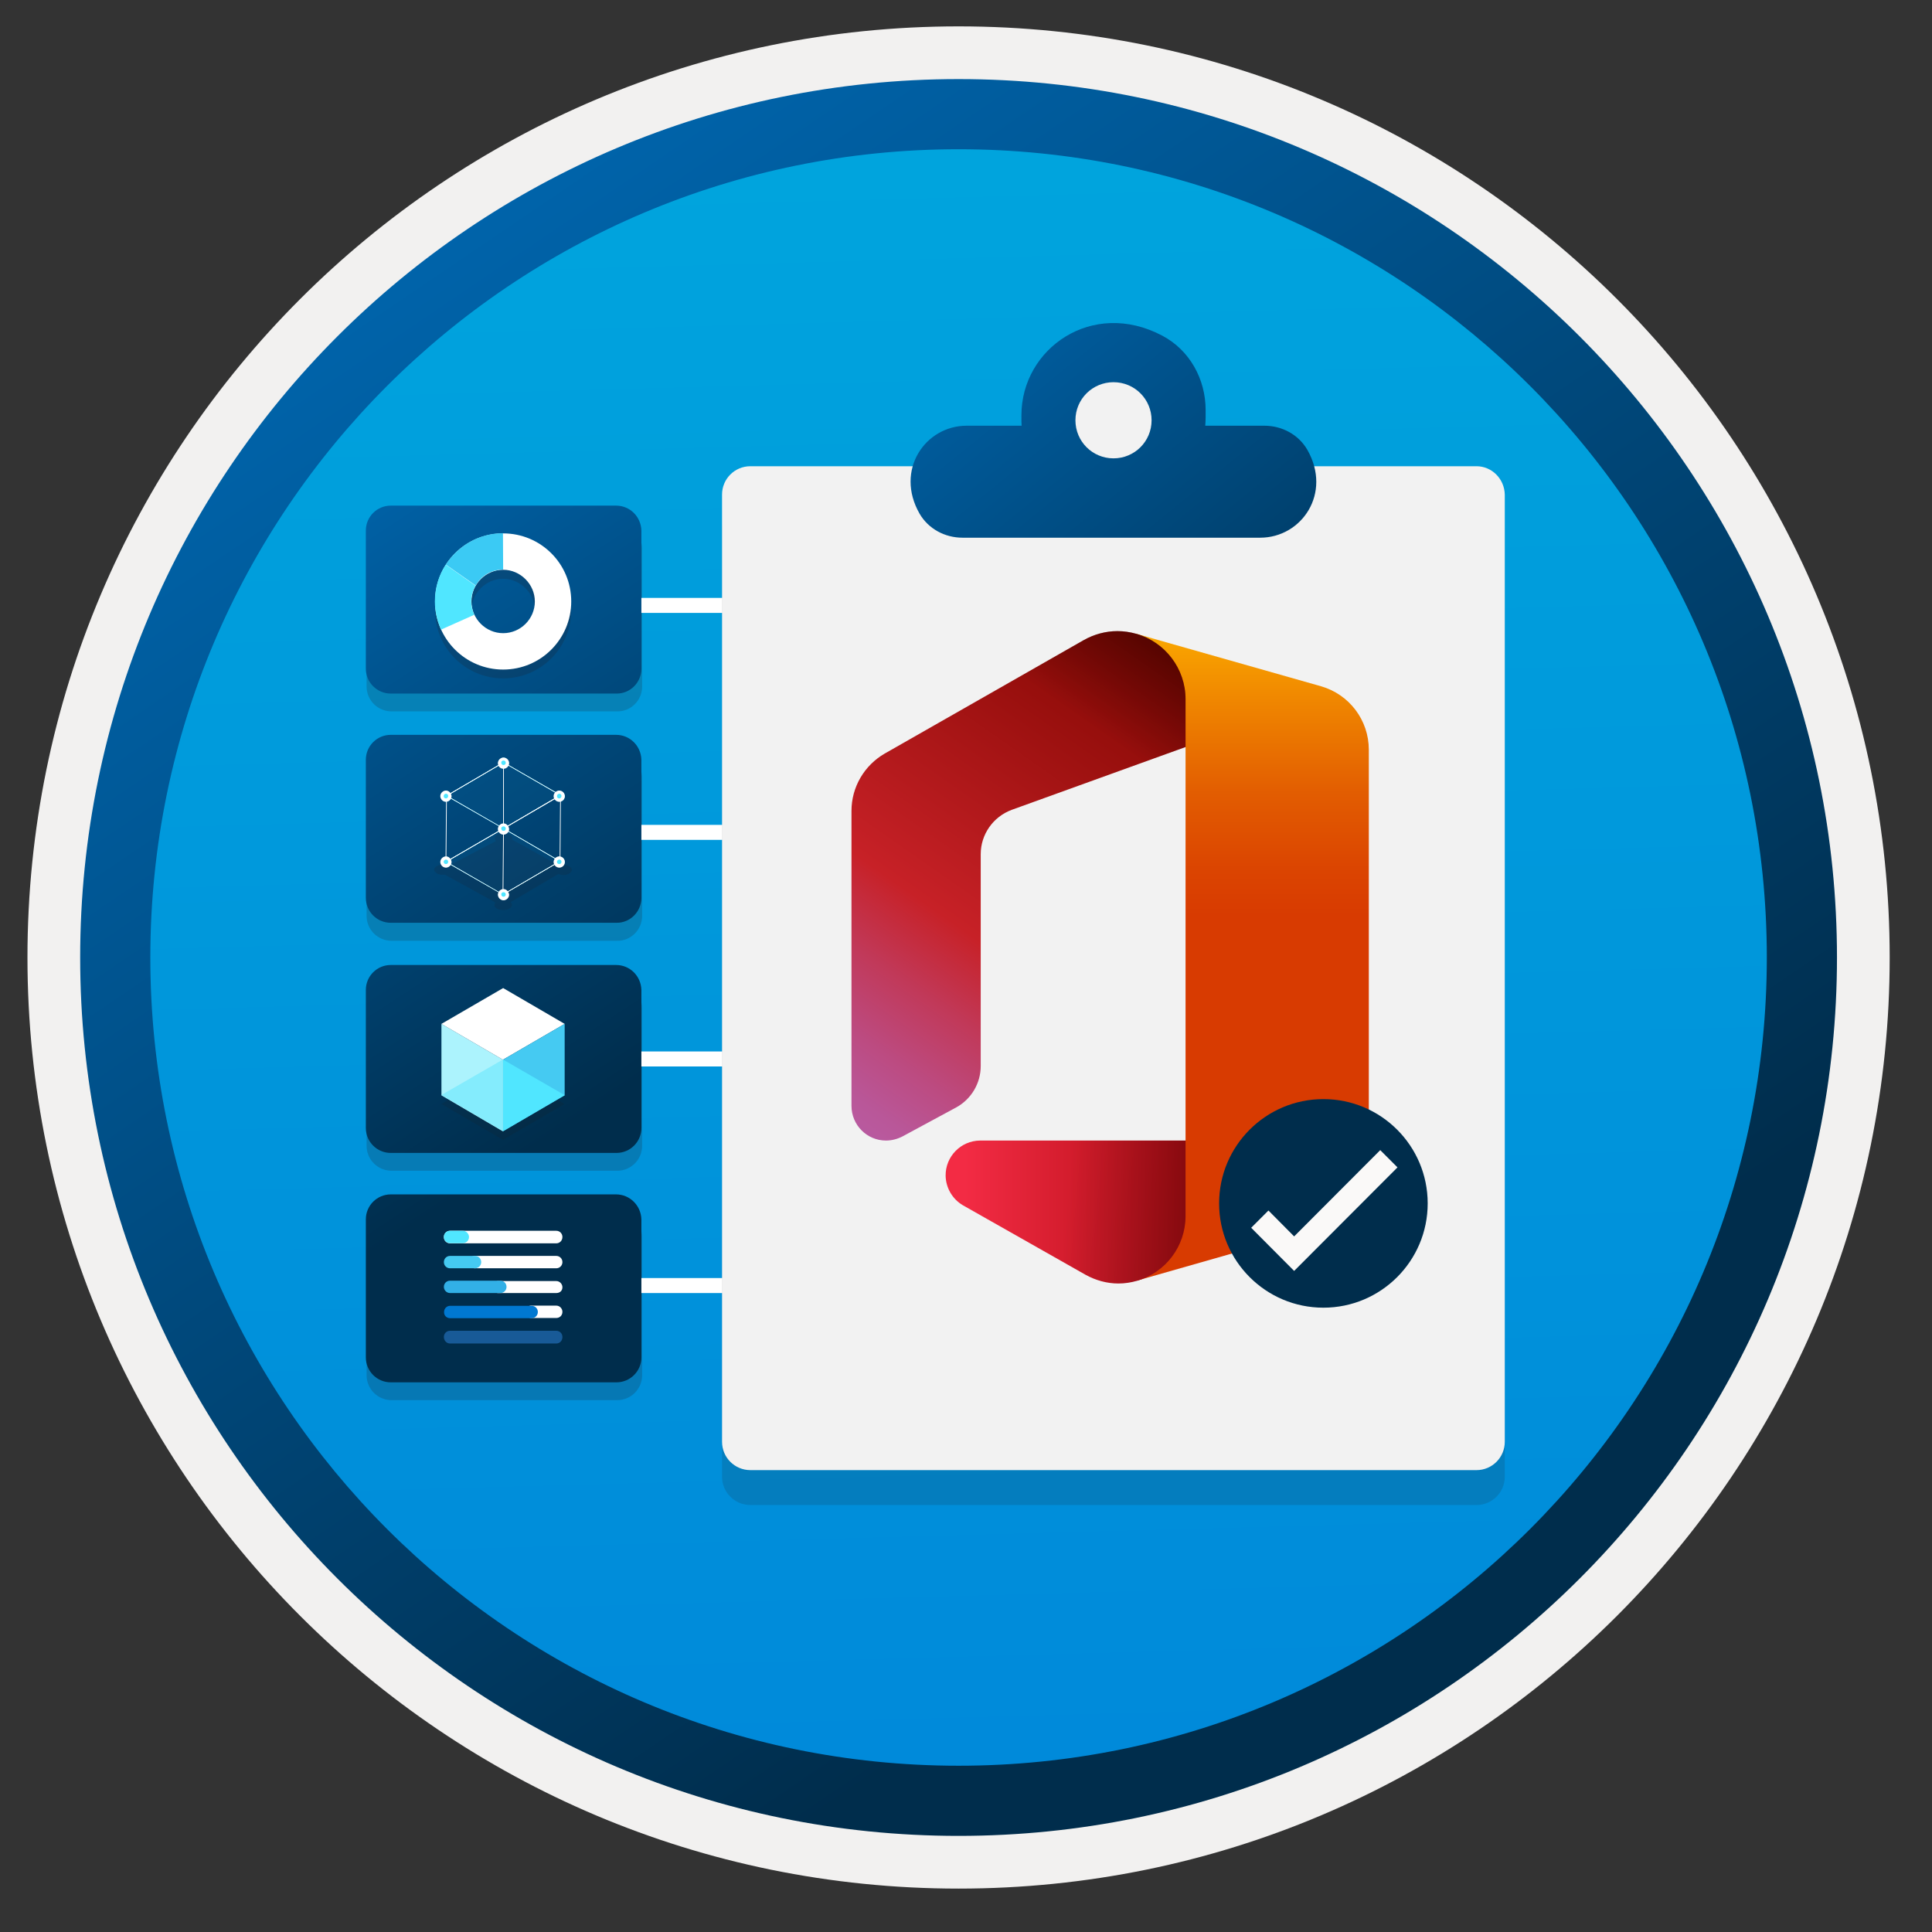 <svg width="103" height="103" viewBox="0 0 103 103" fill="none" xmlns="http://www.w3.org/2000/svg">
<rect x="0" y="0" width="103" height="103" fill="#333333" stroke="none"/>
<path d="M51.104 97.856C25.254 97.856 4.294 76.906 4.294 51.046C4.294 25.186 25.254 4.236 51.104 4.236C76.954 4.236 97.914 25.196 97.914 51.046C97.914 76.896 76.954 97.856 51.104 97.856Z" fill="url(#paint0_linear)"/>
<path fill-rule="evenodd" clip-rule="evenodd" d="M97.004 51.046C97.004 76.396 76.454 96.946 51.104 96.946C25.754 96.946 5.204 76.396 5.204 51.046C5.204 25.696 25.754 5.146 51.104 5.146C76.454 5.146 97.004 25.696 97.004 51.046ZM51.104 1.406C78.524 1.406 100.744 23.626 100.744 51.046C100.744 78.466 78.514 100.686 51.104 100.686C23.684 100.686 1.464 78.456 1.464 51.046C1.464 23.626 23.684 1.406 51.104 1.406Z" fill="#F2F1F0"/>
<path fill-rule="evenodd" clip-rule="evenodd" d="M94.194 51.046C94.194 74.846 74.904 94.136 51.104 94.136C27.304 94.136 8.014 74.846 8.014 51.046C8.014 27.246 27.304 7.956 51.104 7.956C74.904 7.956 94.194 27.246 94.194 51.046ZM51.104 4.216C76.964 4.216 97.934 25.186 97.934 51.046C97.934 76.906 76.964 97.876 51.104 97.876C25.244 97.876 4.274 76.906 4.274 51.046C4.274 25.186 25.234 4.216 51.104 4.216Z" fill="url(#paint1_linear)"/>
<path opacity="0.2" d="M32.894 27.906H20.874C20.144 27.906 19.544 28.496 19.544 29.236V36.596C19.544 37.326 20.134 37.926 20.874 37.926H32.904C33.634 37.936 34.234 37.336 34.234 36.606V29.246C34.224 28.506 33.634 27.906 32.894 27.906Z" fill="#1F1D21"/>
<path opacity="0.2" d="M32.894 52.396H20.874C20.144 52.396 19.544 52.986 19.544 53.726V61.086C19.544 61.816 20.134 62.416 20.874 62.416H32.904C33.634 62.416 34.234 61.826 34.234 61.086V53.746C34.224 53.006 33.634 52.396 32.894 52.396Z" fill="#1F1D21"/>
<path opacity="0.2" d="M32.894 40.136H20.874C20.144 40.136 19.544 40.726 19.544 41.466V48.826C19.544 49.556 20.134 50.156 20.874 50.156H32.904C33.634 50.166 34.234 49.566 34.234 48.826V41.466C34.224 40.736 33.634 40.136 32.894 40.136Z" fill="#1F1D21"/>
<path opacity="0.2" d="M32.894 64.626H20.874C20.144 64.626 19.544 65.216 19.544 65.956V73.316C19.544 74.046 20.134 74.646 20.874 74.646H32.904C33.634 74.646 34.234 74.056 34.234 73.316V65.956C34.224 65.226 33.634 64.626 32.894 64.626Z" fill="#1F1D21"/>
<path d="M41.574 68.136H24.944V68.936H41.574V68.136Z" fill="white"/>
<path d="M41.574 56.056H24.944V56.856H41.574V56.056Z" fill="white"/>
<path d="M41.574 43.976H24.944V44.776H41.574V43.976Z" fill="white"/>
<path d="M41.574 31.876H24.944V32.676H41.574V31.876Z" fill="white"/>
<path d="M32.844 26.956H20.834C20.104 26.956 19.504 27.546 19.504 28.286V35.646C19.504 36.376 20.094 36.976 20.834 36.976H32.864C33.594 36.986 34.194 36.386 34.194 35.656V28.286C34.174 27.546 33.584 26.956 32.844 26.956Z" fill="url(#paint2_linear)"/>
<path d="M32.844 51.446H20.834C20.104 51.446 19.504 52.036 19.504 52.776V60.136C19.504 60.866 20.094 61.466 20.834 61.466H32.864C33.594 61.466 34.194 60.876 34.194 60.136V52.776C34.174 52.036 33.584 51.446 32.844 51.446Z" fill="url(#paint3_linear)"/>
<path d="M32.844 39.176H20.834C20.104 39.176 19.504 39.766 19.504 40.506V47.866C19.504 48.596 20.094 49.196 20.834 49.196H32.864C33.594 49.206 34.194 48.606 34.194 47.866V40.506C34.174 39.766 33.584 39.176 32.844 39.176Z" fill="url(#paint4_linear)"/>
<path d="M32.844 63.676H20.834C20.104 63.676 19.504 64.266 19.504 65.006V72.366C19.504 73.096 20.094 73.696 20.834 73.696H32.864C33.594 73.696 34.194 73.106 34.194 72.366V65.006C34.174 64.276 33.584 63.676 32.844 63.676Z" fill="url(#paint5_linear)"/>
<path d="M29.654 69.606H28.324C28.134 69.606 27.994 69.756 27.994 69.936C27.994 70.126 28.144 70.266 28.324 70.266H29.654C29.844 70.266 29.984 70.126 29.984 69.936C29.984 69.766 29.844 69.606 29.654 69.606Z" fill="white"/>
<path d="M29.654 66.956H25.314C25.124 66.956 24.984 67.106 24.984 67.286C24.984 67.476 25.134 67.616 25.314 67.616H29.654C29.844 67.616 29.984 67.466 29.984 67.286C29.984 67.106 29.844 66.956 29.654 66.956Z" fill="white"/>
<path d="M29.654 68.296H26.544C26.354 68.296 26.644 68.446 26.644 68.626C26.644 68.816 26.364 68.936 26.544 68.936H29.654C29.844 68.936 29.984 68.816 29.984 68.626C29.984 68.456 29.844 68.296 29.654 68.296Z" fill="white"/>
<path d="M29.654 65.616H23.994C23.804 65.616 23.664 65.766 23.664 65.946V65.956C23.664 66.146 23.814 66.286 23.994 66.286H29.654C29.844 66.286 29.984 66.136 29.984 65.946C29.984 65.766 29.844 65.616 29.654 65.616Z" fill="white"/>
<path d="M23.994 66.276H24.674C24.864 66.276 25.004 66.126 25.004 65.946C25.004 65.776 24.854 65.616 24.674 65.616H23.994C23.804 65.616 23.664 65.766 23.664 65.946C23.664 66.126 23.804 66.276 23.994 66.276Z" fill="#50E6FF"/>
<path d="M23.994 67.616H25.324C25.514 67.616 25.654 67.466 25.654 67.286C25.654 67.096 25.504 66.956 25.324 66.956H23.994C23.804 66.956 23.664 67.106 23.664 67.286C23.664 67.466 23.804 67.616 23.994 67.616Z" fill="#45CAF2"/>
<path d="M23.994 70.276H28.344C28.534 70.276 28.674 70.126 28.674 69.946C28.674 69.756 28.524 69.616 28.344 69.616H24.004C23.814 69.616 23.674 69.766 23.674 69.946C23.664 70.126 23.804 70.276 23.994 70.276Z" fill="#0078D1"/>
<path d="M23.994 68.936H26.674C26.864 68.936 27.004 68.786 27.004 68.606C27.004 68.416 26.854 68.276 26.674 68.276H23.994C23.804 68.276 23.664 68.426 23.664 68.606C23.664 68.776 23.804 68.936 23.994 68.936Z" fill="#32B0E7"/>
<path d="M23.994 71.626H29.654C29.844 71.626 29.984 71.476 29.984 71.286V71.276C29.984 71.086 29.834 70.946 29.654 70.946H23.994C23.804 70.946 23.664 71.096 23.664 71.276C23.664 71.466 23.804 71.626 23.994 71.626Z" fill="#185A97"/>
<path opacity="0.15" d="M26.824 56.936L30.104 58.856L26.814 60.766L23.534 58.856L26.824 56.936Z" fill="#1F1D20"/>
<path d="M26.814 56.496V60.316L23.534 58.396V54.586L26.814 56.496Z" fill="#ACF3FD"/>
<path d="M26.824 52.676L30.104 54.586L26.814 56.496L23.534 54.586L26.824 52.676Z" fill="white"/>
<path d="M30.104 54.586V58.396L26.814 60.316V56.496L30.104 54.586Z" fill="#45CAF2"/>
<path d="M26.814 60.306V56.486L30.104 58.386L26.814 60.306Z" fill="#50E6FF"/>
<path d="M26.814 60.306V56.486L23.534 58.376L26.814 60.306Z" fill="#84ECFD"/>
<g opacity="0.4">
<path opacity="0.4" d="M30.334 46.176C30.184 46.086 29.974 46.086 29.784 46.136L27.294 44.756C27.334 44.666 27.294 44.556 27.174 44.496C26.984 44.386 26.684 44.386 26.514 44.496C26.364 44.586 26.324 44.726 26.444 44.836L23.904 46.166C23.714 46.076 23.444 46.076 23.284 46.176C23.094 46.286 23.094 46.446 23.284 46.556C23.404 46.636 23.564 46.646 23.724 46.636L26.414 48.116C26.324 48.226 26.334 48.346 26.494 48.436C26.684 48.546 26.984 48.546 27.154 48.436C27.304 48.346 27.344 48.206 27.224 48.096L29.764 46.596C29.954 46.676 30.194 46.666 30.354 46.566C30.534 46.456 30.534 46.276 30.334 46.176Z" fill="#1F1D21"/>
</g>
<g opacity="0.25">
<path opacity="0.25" d="M23.784 42.426L26.824 40.646L29.864 42.396L26.824 44.176L23.784 42.426Z" fill="#1E9FE0"/>
</g>
<g opacity="0.25">
<path opacity="0.25" d="M23.754 45.946L26.824 44.166L29.834 45.916L26.794 47.696L23.754 45.946Z" fill="#1E9FE0"/>
</g>
<g opacity="0.05">
<path opacity="0.05" d="M26.824 44.176L26.794 47.696L29.834 45.916L29.864 42.396L26.824 44.176Z" fill="#1E9FE0"/>
</g>
<g opacity="0.05">
<path opacity="0.05" d="M23.784 42.426L23.754 45.946L26.824 44.166V40.646L23.784 42.426Z" fill="#1E9FE0"/>
</g>
<path d="M26.844 44.186C26.844 44.186 26.834 44.186 26.844 44.186L23.794 42.436C23.784 42.436 23.784 42.426 23.784 42.426C23.784 42.416 23.784 42.416 23.794 42.416L26.834 40.636C26.844 40.636 26.844 40.636 26.854 40.636L29.894 42.386C29.904 42.386 29.904 42.396 29.904 42.396C29.904 42.406 29.904 42.406 29.894 42.406L26.844 44.186C26.844 44.186 26.854 44.186 26.844 44.186ZM23.844 42.426L26.844 44.156L29.844 42.396L26.844 40.666L23.844 42.426Z" fill="#50E6FF"/>
<path d="M26.814 47.706L23.764 45.956C23.754 45.956 23.754 45.946 23.754 45.946C23.754 45.936 23.754 45.936 23.764 45.936L26.834 44.156C26.844 44.156 26.844 44.156 26.854 44.156L29.864 45.906C29.874 45.906 29.874 45.916 29.874 45.916C29.874 45.916 29.874 45.926 29.864 45.926L26.814 47.706C26.824 47.706 26.824 47.706 26.814 47.706ZM23.814 45.946L26.814 47.676L29.814 45.916L26.844 44.186L23.814 45.946Z" fill="#50E6FF"/>
<path d="M26.814 47.706C26.814 47.706 26.804 47.706 26.814 47.706C26.804 47.696 26.794 47.696 26.794 47.686L26.824 44.166C26.824 44.156 26.824 44.156 26.834 44.156L29.874 42.376C29.884 42.376 29.884 42.376 29.894 42.376C29.904 42.376 29.904 42.386 29.904 42.396L29.874 45.916C29.874 45.926 29.874 45.926 29.864 45.926L26.814 47.706C26.814 47.706 26.824 47.706 26.814 47.706ZM26.864 44.186L26.834 47.666L29.834 45.916L29.864 42.436L26.864 44.186Z" fill="white"/>
<path d="M23.774 45.966C23.764 45.956 23.754 45.956 23.754 45.946L23.784 42.426C23.784 42.416 23.784 42.416 23.794 42.416L26.834 40.636C26.844 40.636 26.844 40.636 26.854 40.636C26.864 40.636 26.864 40.646 26.864 40.646V44.166C26.864 44.176 26.864 44.176 26.854 44.176L23.774 45.966C23.784 45.966 23.784 45.966 23.774 45.966ZM23.824 42.436L23.794 45.916L26.824 44.156V40.676L23.824 42.436Z" fill="white"/>
<path d="M26.844 44.186C26.844 44.186 26.834 44.186 26.844 44.186L23.794 42.436C23.784 42.436 23.784 42.426 23.784 42.426C23.784 42.416 23.784 42.416 23.794 42.416L26.834 40.636C26.844 40.636 26.844 40.636 26.854 40.636L29.894 42.386C29.904 42.386 29.904 42.396 29.904 42.396C29.904 42.406 29.904 42.406 29.894 42.406L26.844 44.186C26.844 44.186 26.854 44.186 26.844 44.186ZM23.844 42.426L26.844 44.156L29.844 42.396L26.844 40.666L23.844 42.426Z" fill="white"/>
<path d="M26.814 47.706L23.764 45.956C23.754 45.956 23.754 45.946 23.754 45.946C23.754 45.936 23.754 45.936 23.764 45.936L26.834 44.156C26.844 44.156 26.844 44.156 26.854 44.156L29.864 45.906C29.874 45.906 29.874 45.916 29.874 45.916C29.874 45.916 29.874 45.926 29.864 45.926L26.814 47.706C26.824 47.706 26.824 47.706 26.814 47.706ZM23.814 45.946L26.814 47.676L29.814 45.916L26.844 44.186L23.814 45.946Z" fill="white"/>
<path d="M29.834 42.736C29.684 42.736 29.554 42.606 29.554 42.456C29.554 42.306 29.684 42.176 29.834 42.176C29.984 42.176 30.104 42.306 30.104 42.456C30.104 42.596 29.984 42.736 29.834 42.736Z" fill="#50E6FF"/>
<path d="M29.814 42.316C29.884 42.316 29.934 42.366 29.934 42.436C29.934 42.506 29.884 42.566 29.814 42.566C29.744 42.566 29.694 42.516 29.694 42.446C29.694 42.376 29.754 42.316 29.814 42.316ZM29.814 42.146C29.664 42.146 29.514 42.276 29.514 42.446C29.514 42.596 29.644 42.746 29.814 42.746C29.974 42.746 30.114 42.616 30.114 42.446C30.114 42.286 29.984 42.146 29.814 42.146Z" fill="white"/>
<path d="M26.843 44.476C26.694 44.476 26.564 44.346 26.564 44.196C26.564 44.046 26.694 43.916 26.843 43.916C26.994 43.916 27.113 44.046 27.113 44.196C27.113 44.326 26.994 44.476 26.843 44.476Z" fill="#50E6FF"/>
<path d="M26.844 44.056C26.914 44.056 26.964 44.106 26.964 44.176C26.964 44.246 26.914 44.296 26.844 44.296C26.774 44.296 26.724 44.246 26.724 44.176C26.714 44.116 26.764 44.056 26.844 44.056ZM26.844 43.896C26.694 43.896 26.544 44.026 26.544 44.196C26.544 44.346 26.674 44.496 26.844 44.496C26.994 44.496 27.144 44.366 27.144 44.196C27.124 44.026 26.994 43.896 26.844 43.896Z" fill="white"/>
<path d="M26.843 40.956C26.694 40.956 26.564 40.826 26.564 40.676C26.564 40.526 26.694 40.396 26.843 40.396C26.994 40.396 27.113 40.526 27.113 40.676C27.113 40.816 26.994 40.956 26.843 40.956Z" fill="#50E6FF"/>
<path d="M26.844 40.546C26.914 40.546 26.964 40.596 26.964 40.666C26.964 40.736 26.914 40.786 26.844 40.786C26.774 40.786 26.724 40.736 26.724 40.666C26.714 40.606 26.764 40.546 26.844 40.546ZM26.844 40.386C26.694 40.386 26.544 40.516 26.544 40.686C26.544 40.856 26.674 40.986 26.844 40.986C26.994 40.986 27.144 40.856 27.144 40.686C27.144 40.516 26.994 40.386 26.844 40.386Z" fill="white"/>
<path d="M23.784 42.736C23.634 42.736 23.504 42.606 23.504 42.456C23.504 42.306 23.634 42.176 23.784 42.176C23.934 42.176 24.054 42.306 24.054 42.456C24.054 42.596 23.934 42.736 23.784 42.736Z" fill="#50E6FF"/>
<path d="M23.774 42.316C23.844 42.316 23.894 42.366 23.894 42.436C23.894 42.506 23.844 42.566 23.774 42.566C23.704 42.566 23.654 42.516 23.654 42.446C23.654 42.376 23.704 42.316 23.774 42.316ZM23.774 42.146C23.624 42.146 23.474 42.276 23.474 42.446C23.474 42.596 23.604 42.746 23.774 42.746C23.924 42.746 24.074 42.616 24.074 42.446C24.064 42.286 23.934 42.146 23.774 42.146Z" fill="white"/>
<path d="M23.784 46.236C23.634 46.236 23.504 46.106 23.504 45.956C23.504 45.806 23.634 45.676 23.784 45.676C23.934 45.676 24.054 45.806 24.054 45.956C24.054 46.106 23.934 46.236 23.784 46.236Z" fill="#50E6FF"/>
<path d="M23.774 45.826C23.844 45.826 23.894 45.876 23.894 45.946C23.894 46.016 23.844 46.066 23.774 46.066C23.704 46.066 23.654 46.016 23.654 45.946C23.654 45.886 23.704 45.826 23.774 45.826ZM23.774 45.656C23.624 45.656 23.474 45.786 23.474 45.956C23.474 46.106 23.604 46.256 23.774 46.256C23.924 46.256 24.074 46.126 24.074 45.956C24.064 45.796 23.934 45.656 23.774 45.656Z" fill="white"/>
<path d="M26.843 47.986C26.694 47.986 26.564 47.856 26.564 47.706C26.564 47.556 26.694 47.426 26.843 47.426C26.994 47.426 27.113 47.556 27.113 47.706C27.113 47.836 26.994 47.986 26.843 47.986Z" fill="#50E6FF"/>
<path d="M26.844 47.566C26.914 47.566 26.964 47.616 26.964 47.686C26.964 47.756 26.914 47.806 26.844 47.806C26.774 47.806 26.724 47.756 26.724 47.686C26.714 47.626 26.764 47.566 26.844 47.566ZM26.844 47.396C26.694 47.396 26.544 47.526 26.544 47.696C26.544 47.846 26.674 47.996 26.844 47.996C26.994 47.996 27.144 47.866 27.144 47.696C27.124 47.536 26.994 47.396 26.844 47.396Z" fill="white"/>
<path d="M29.834 46.236C29.684 46.236 29.554 46.106 29.554 45.956C29.554 45.806 29.684 45.676 29.834 45.676C29.984 45.676 30.104 45.806 30.104 45.956C30.104 46.106 29.984 46.236 29.834 46.236Z" fill="#50E6FF"/>
<path d="M29.814 45.826C29.884 45.826 29.934 45.876 29.934 45.946C29.934 46.016 29.884 46.066 29.814 46.066C29.744 46.066 29.694 46.016 29.694 45.946C29.694 45.886 29.754 45.826 29.814 45.826ZM29.814 45.656C29.664 45.656 29.514 45.786 29.514 45.956C29.514 46.106 29.644 46.256 29.814 46.256C29.974 46.256 30.114 46.126 30.114 45.956C30.114 45.796 29.984 45.656 29.814 45.656Z" fill="white"/>
<path opacity="0.2" d="M26.824 28.906C24.814 28.906 23.194 30.536 23.194 32.536C23.194 34.546 24.824 36.166 26.824 36.166C28.834 36.166 30.454 34.536 30.454 32.536C30.454 30.536 28.824 28.906 26.824 28.906ZM26.824 34.236C25.894 34.236 25.134 33.466 25.134 32.546C25.134 31.616 25.904 30.856 26.824 30.856C27.744 30.856 28.514 31.626 28.514 32.546C28.514 33.476 27.754 34.236 26.824 34.236Z" fill="#1F1D21"/>
<path d="M26.824 28.436C24.814 28.436 23.194 30.066 23.194 32.066C23.194 34.076 24.824 35.696 26.824 35.696C28.834 35.696 30.454 34.066 30.454 32.066C30.454 30.046 28.824 28.436 26.824 28.436ZM26.824 33.756C25.894 33.756 25.134 32.986 25.134 32.066C25.134 31.136 25.904 30.376 26.824 30.376C27.744 30.376 28.514 31.146 28.514 32.066C28.514 32.996 27.754 33.756 26.824 33.756Z" fill="white"/>
<path d="M26.824 30.366L26.814 28.426C25.534 28.426 24.424 29.096 23.764 30.096L25.364 31.216C25.644 30.706 26.184 30.366 26.824 30.366Z" fill="#3BCAF4"/>
<path d="M25.124 32.066C25.124 31.756 25.214 31.466 25.354 31.226L23.764 30.106L23.754 30.116C23.394 30.676 23.184 31.336 23.184 32.066C23.184 32.606 23.304 33.106 23.514 33.566L25.284 32.776C25.184 32.566 25.124 32.316 25.124 32.066Z" fill="#50E6FF"/>
<path opacity="0.15" d="M78.714 26.716H40.004C39.164 26.716 38.494 27.396 38.494 28.226V78.726C38.494 79.566 39.174 80.236 40.004 80.236H78.714C79.554 80.236 80.224 79.556 80.224 78.726V28.226C80.204 27.396 79.534 26.716 78.714 26.716Z" fill="#1F1D20"/>
<path d="M78.714 24.856H40.004C39.164 24.856 38.494 25.536 38.494 26.366V76.866C38.494 77.706 39.174 78.376 40.004 78.376H78.714C79.554 78.376 80.224 77.696 80.224 76.866V26.366C80.204 25.526 79.534 24.856 78.714 24.856Z" fill="#F2F2F2"/>
<path fill-rule="evenodd" clip-rule="evenodd" d="M61.965 17.896C63.425 18.666 64.275 20.216 64.275 21.856V22.256C64.275 22.406 64.265 22.546 64.255 22.696H67.405C68.345 22.696 69.225 23.166 69.695 23.976C71.025 26.296 69.395 28.666 67.185 28.666H51.315C50.375 28.666 49.495 28.196 49.025 27.386C47.695 25.066 49.325 22.696 51.535 22.696H54.465C54.455 22.566 54.455 22.406 54.455 22.256V22.136C54.455 18.586 58.225 15.916 61.965 17.896Z" fill="url(#paint6_linear)"/>
<path d="M59.364 24.436C60.484 24.436 61.394 23.536 61.394 22.406C61.394 21.286 60.494 20.376 59.364 20.376C58.244 20.376 57.334 21.276 57.334 22.406C57.334 23.536 58.244 24.436 59.364 24.436Z" fill="#F2F2F2"/>
<g opacity="0.2">
<path opacity="0.2" d="M52.244 60.806C51.224 60.816 50.404 61.656 50.414 62.676C50.424 63.326 50.774 63.926 51.334 64.256L57.864 67.956C58.404 68.256 59.004 68.426 59.624 68.426C59.954 68.426 60.294 68.376 60.604 68.286L70.424 65.486C71.934 65.056 72.964 63.676 72.974 62.116V60.816H52.244V60.806Z" fill="white"/>
</g>
<g opacity="0.12">
<path opacity="0.12" d="M52.244 60.806C51.224 60.816 50.404 61.656 50.414 62.676C50.424 63.326 50.774 63.926 51.334 64.256L57.864 67.956C58.404 68.256 59.004 68.426 59.624 68.426C59.954 68.426 60.294 68.376 60.604 68.286L70.424 65.486C71.934 65.056 72.964 63.676 72.974 62.116V60.816H52.244V60.806Z" fill="white"/>
</g>
<path d="M60.565 33.786L63.205 39.826V60.806L60.605 68.276L70.424 65.476C71.934 65.046 72.965 63.666 72.975 62.106V39.966C72.975 38.396 71.934 37.016 70.424 36.586L60.565 33.786Z" fill="url(#paint7_linear)"/>
<path d="M48.114 60.586L50.984 59.036C51.785 58.596 52.285 57.746 52.285 56.836V45.536C52.285 44.486 52.944 43.546 53.934 43.176L63.205 39.826V37.276C63.205 35.656 62.124 34.226 60.565 33.786C60.245 33.696 59.904 33.646 59.575 33.646C58.944 33.646 58.325 33.816 57.775 34.126L47.164 40.176C46.075 40.806 45.395 41.966 45.395 43.226V58.956C45.395 59.976 46.215 60.806 47.234 60.806C47.535 60.806 47.844 60.726 48.114 60.586Z" fill="url(#paint8_linear)"/>
<path d="M63.204 60.806H52.244C51.224 60.816 50.404 61.656 50.414 62.676C50.424 63.326 50.774 63.926 51.334 64.256L57.864 67.956C58.404 68.256 59.004 68.426 59.624 68.426C59.954 68.426 60.294 68.376 60.604 68.286C62.144 67.846 63.204 66.436 63.204 64.836V60.806Z" fill="url(#paint9_linear)"/>
<path d="M48.114 60.586L50.984 59.036C51.785 58.596 52.285 57.746 52.285 56.836V45.536C52.285 44.486 52.944 43.546 53.934 43.176L63.205 39.826V37.276C63.205 35.656 62.124 34.226 60.565 33.786C60.245 33.696 59.904 33.646 59.575 33.646C58.944 33.646 58.325 33.816 57.775 34.126L47.164 40.176C46.075 40.806 45.395 41.966 45.395 43.226V58.956C45.395 59.976 46.215 60.806 47.234 60.806C47.535 60.806 47.844 60.726 48.114 60.586Z" fill="url(#paint10_linear)"/>
<path d="M63.204 60.806H52.244C51.224 60.816 50.404 61.656 50.414 62.676C50.424 63.326 50.774 63.926 51.334 64.256L57.864 67.956C58.404 68.256 59.004 68.426 59.624 68.426C59.954 68.426 60.294 68.376 60.604 68.286C62.144 67.846 63.204 66.436 63.204 64.836V60.806Z" fill="url(#paint11_linear)"/>
<path d="M70.554 69.716C73.624 69.716 76.114 67.226 76.114 64.156C76.114 61.086 73.624 58.596 70.554 58.596C67.484 58.596 64.994 61.086 64.994 64.156C64.994 67.226 67.484 69.716 70.554 69.716Z" fill="#002D4C"/>
<path d="M73.584 61.316L68.994 65.916L67.624 64.536L66.704 65.456L68.994 67.756L74.504 62.236L73.584 61.316Z" fill="#FAF9F8"/>
<defs>
<linearGradient id="paint0_linear" x1="49.335" y1="-13.744" x2="53.317" y2="132.026" gradientUnits="userSpaceOnUse">
<stop stop-color="#00ABDE"/>
<stop offset="1" stop-color="#007ED8"/>
</linearGradient>
<linearGradient id="paint1_linear" x1="2.538" y1="-20.579" x2="98.065" y2="120.302" gradientUnits="userSpaceOnUse">
<stop stop-color="#007ED8"/>
<stop offset="0.707" stop-color="#002D4C"/>
</linearGradient>
<linearGradient id="paint2_linear" x1="12.114" y1="9.397" x2="52.528" y2="71.352" gradientUnits="userSpaceOnUse">
<stop stop-color="#007ED8"/>
<stop offset="0.707" stop-color="#002D4C"/>
</linearGradient>
<linearGradient id="paint3_linear" x1="0.905" y1="16.708" x2="41.32" y2="78.662" gradientUnits="userSpaceOnUse">
<stop stop-color="#007ED8"/>
<stop offset="0.707" stop-color="#002D4C"/>
</linearGradient>
<linearGradient id="paint4_linear" x1="6.52" y1="13.046" x2="46.934" y2="75.001" gradientUnits="userSpaceOnUse">
<stop stop-color="#007ED8"/>
<stop offset="0.707" stop-color="#002D4C"/>
</linearGradient>
<linearGradient id="paint5_linear" x1="-4.69" y1="20.358" x2="35.725" y2="82.313" gradientUnits="userSpaceOnUse">
<stop stop-color="#007ED8"/>
<stop offset="0.707" stop-color="#002D4C"/>
</linearGradient>
<linearGradient id="paint6_linear" x1="40.191" y1="1.992" x2="85.444" y2="57.887" gradientUnits="userSpaceOnUse">
<stop stop-color="#007ED8"/>
<stop offset="0.707" stop-color="#002D4C"/>
</linearGradient>
<linearGradient id="paint7_linear" x1="66.774" y1="31.824" x2="66.774" y2="65.863" gradientUnits="userSpaceOnUse">
<stop stop-color="#FFB900"/>
<stop offset="0.17" stop-color="#EF8400"/>
<stop offset="0.31" stop-color="#E25C01"/>
<stop offset="0.43" stop-color="#DB4401"/>
<stop offset="0.5" stop-color="#D83B01"/>
</linearGradient>
<linearGradient id="paint8_linear" x1="60.635" y1="33.028" x2="42.609" y2="58.767" gradientUnits="userSpaceOnUse">
<stop stop-color="#800600"/>
<stop offset="0.6" stop-color="#C72127"/>
<stop offset="0.73" stop-color="#C13959"/>
<stop offset="0.85" stop-color="#BC4B81"/>
<stop offset="0.94" stop-color="#B95799"/>
<stop offset="1" stop-color="#B85BA2"/>
</linearGradient>
<linearGradient id="paint9_linear" x1="51.423" y1="64.614" x2="74.955" y2="64.614" gradientUnits="userSpaceOnUse">
<stop stop-color="#F32B44"/>
<stop offset="0.6" stop-color="#A4070A"/>
</linearGradient>
<linearGradient id="paint10_linear" x1="61.003" y1="32.505" x2="57.186" y2="37.954" gradientUnits="userSpaceOnUse">
<stop stop-opacity="0.4"/>
<stop offset="1" stop-opacity="0"/>
</linearGradient>
<linearGradient id="paint11_linear" x1="67.414" y1="65.144" x2="56.878" y2="64.224" gradientUnits="userSpaceOnUse">
<stop stop-opacity="0.4"/>
<stop offset="1" stop-opacity="0"/>
</linearGradient>
</defs>
</svg>
